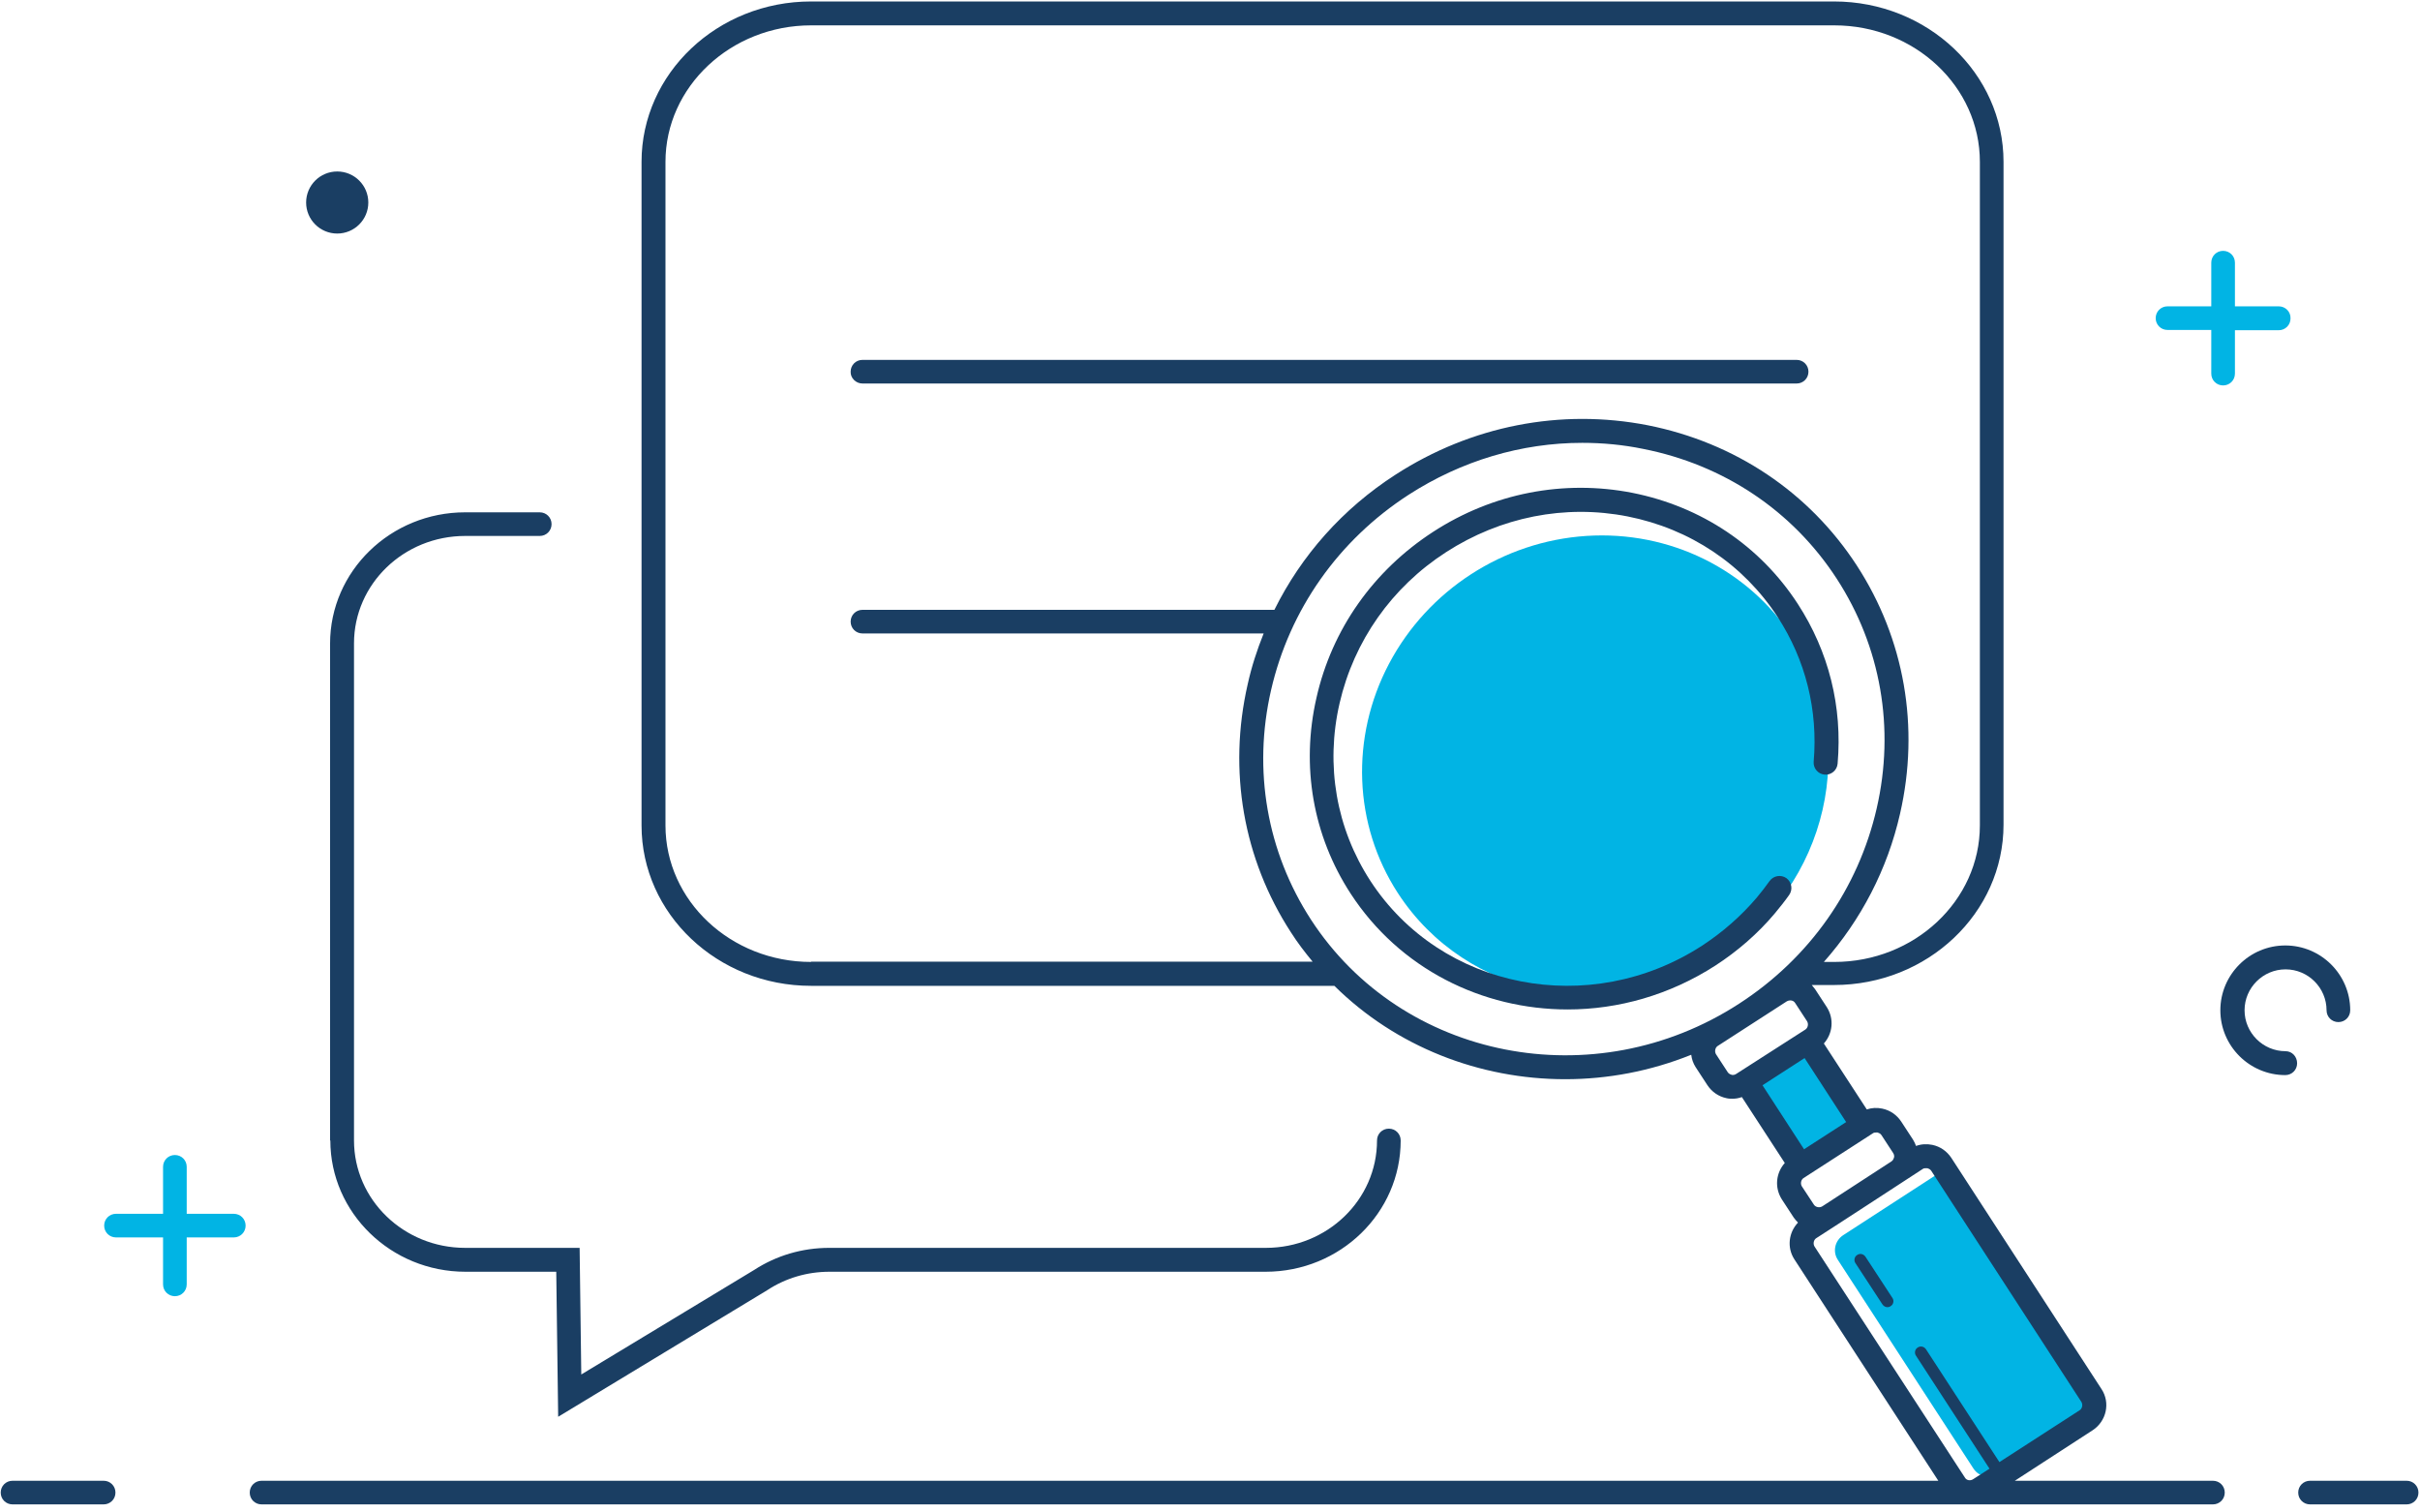 <?xml version="1.0" encoding="UTF-8"?>
<svg width="200px" height="125px" viewBox="0 0 200 125" version="1.1" xmlns="http://www.w3.org/2000/svg" xmlns:xlink="http://www.w3.org/1999/xlink">
    <!-- Generator: Sketch 49.3 (51167) - http://www.bohemiancoding.com/sketch -->
    <title>空白-3</title>
    <desc>Created with Sketch.</desc>
    <defs></defs>
    <g id="Page-1" stroke="none" stroke-width="1" fill="none" fill-rule="evenodd">
        <g id="Artboard" transform="translate(-496, -366)" fill-rule="nonzero">
            <g id="空白-3" transform="translate(496, 366)">
                <path d="M19.32,100.315 L15.431,100.315 L15.431,96.433 C15.431,95.889 14.999,95.457 14.453,95.457 C13.908,95.457 13.476,95.889 13.476,96.433 L13.476,100.315 L9.587,100.315 C9.041,100.315 8.609,100.746 8.609,101.291 C8.609,101.836 9.041,102.267 9.587,102.267 L13.476,102.267 L13.476,106.149 C13.476,106.693 13.908,107.125 14.453,107.125 C14.999,107.125 15.431,106.693 15.431,106.149 L15.431,102.267 L19.32,102.267 C19.866,102.267 20.298,101.836 20.298,101.291 C20.298,100.746 19.866,100.315 19.32,100.315 Z M188.321,25.317 L184.705,25.317 L184.705,21.708 C184.705,21.163 184.273,20.732 183.727,20.732 C183.182,20.732 182.75,21.163 182.75,21.708 L182.75,25.317 L179.134,25.317 C178.588,25.317 178.156,25.748 178.156,26.293 C178.156,26.838 178.588,27.269 179.134,27.269 L182.75,27.269 L182.75,30.878 C182.75,31.423 183.182,31.854 183.727,31.854 C184.273,31.854 184.705,31.423 184.705,30.878 L184.705,27.292 L188.321,27.292 C188.867,27.292 189.299,26.861 189.299,26.316 C189.321,25.748 188.867,25.317 188.321,25.317 Z M149.914,86.809 C149.732,86.537 149.459,86.332 149.163,86.241 L144.547,89.238 C144.524,89.556 144.592,89.873 144.774,90.146 L148.799,96.343 L153.938,93.029 L149.914,86.809 Z" id="Shape" fill="#01B4E4"></path>
                <path d="M115.528,73.812 C121.197,82.529 133.093,84.865 142.1,79.029 C151.106,73.193 153.812,61.395 148.144,52.678 C144.477,47.039 137.98,43.842 131.101,44.292 C124.222,44.742 118.005,48.77 114.793,54.859 C111.581,60.948 111.861,68.173 115.528,73.812 Z" id="Shape" fill="#01B4E4"></path>
                <path d="M161.897,97.636 C161.443,96.955 160.533,96.751 159.851,97.205 L152.324,102.085 C151.642,102.539 151.437,103.447 151.892,104.128 L163.102,121.38 C163.557,122.061 164.467,122.265 165.149,121.811 L172.676,116.931 C173.358,116.477 173.563,115.569 173.108,114.888 L161.897,97.636 Z" id="Shape" fill="#01B4E4"></path>
                <path d="M25.3,16.737 C25.3,18.153 26.451,19.302 27.87,19.302 C29.289,19.302 30.439,18.153 30.439,16.737 C30.439,15.32 29.289,14.172 27.87,14.172 C26.451,14.172 25.3,15.32 25.3,16.737 Z" id="Shape" fill="#1A3E63"></path>
                <path d="M188.889,86.877 C187.025,86.877 185.501,85.356 185.501,83.495 C185.501,81.634 187.025,80.113 188.889,80.113 C190.754,80.113 192.277,81.634 192.277,83.495 C192.277,84.04 192.71,84.471 193.255,84.471 C193.801,84.471 194.233,84.04 194.233,83.495 C194.233,80.544 191.823,78.138 188.867,78.138 C185.91,78.138 183.5,80.544 183.5,83.495 C183.5,86.446 185.91,88.852 188.867,88.852 C189.412,88.852 189.844,88.421 189.844,87.876 C189.844,87.331 189.435,86.877 188.889,86.877 Z M154.166,103.856 C154.007,103.629 153.711,103.561 153.484,103.72 C153.256,103.856 153.188,104.174 153.347,104.401 L155.576,107.806 C155.667,107.942 155.826,108.033 155.985,108.033 C156.076,108.033 156.167,108.01 156.258,107.942 C156.485,107.806 156.553,107.488 156.394,107.261 L154.166,103.856 Z M198.895,122.378 L190.913,122.378 C190.367,122.378 189.935,122.81 189.935,123.355 C189.935,123.899 190.367,124.331 190.913,124.331 L198.895,124.331 C199.44,124.331 199.872,123.899 199.872,123.355 C199.872,122.81 199.44,122.378 198.895,122.378 Z" id="Shape" fill="#1A3E63"></path>
                <path d="M182.886,122.378 L166.513,122.378 L172.949,118.202 C174.086,117.453 174.427,115.932 173.676,114.797 L161.261,95.684 C160.897,95.14 160.351,94.754 159.692,94.617 C159.237,94.527 158.782,94.549 158.35,94.708 C158.282,94.527 158.213,94.368 158.1,94.186 L157.122,92.688 C156.758,92.143 156.212,91.757 155.553,91.621 C155.121,91.53 154.689,91.553 154.28,91.689 L150.732,86.241 C151.46,85.424 151.596,84.221 150.982,83.245 L150.004,81.747 L149.732,81.407 L151.573,81.407 C159.305,81.407 165.581,75.459 165.581,68.15 L165.581,13.377 C165.581,6.068 159.305,0.121 151.573,0.121 L67.028,0.121 C59.296,0.121 53.02,6.068 53.02,13.377 L53.02,68.218 C53.02,75.527 59.296,81.475 67.028,81.475 L110.278,81.475 C115.372,86.514 122.285,89.192 129.357,89.192 C132.859,89.192 136.383,88.534 139.772,87.172 C139.817,87.535 139.931,87.876 140.135,88.194 L141.113,89.692 C141.477,90.237 142.023,90.622 142.682,90.759 C142.864,90.804 143.023,90.804 143.205,90.804 C143.455,90.804 143.706,90.759 143.956,90.668 L147.503,96.116 C146.775,96.933 146.639,98.136 147.253,99.112 L148.231,100.61 C148.344,100.769 148.458,100.905 148.595,101.041 C147.821,101.858 147.662,103.107 148.299,104.083 L160.192,122.378 L21.616,122.378 C21.071,122.378 20.639,122.81 20.639,123.355 C20.639,123.899 21.071,124.331 21.616,124.331 L182.886,124.331 C183.432,124.331 183.864,123.899 183.864,123.355 C183.864,122.81 183.432,122.378 182.886,122.378 Z M67.028,79.5 C60.388,79.5 54.998,74.438 54.998,68.218 L54.998,13.377 C54.998,7.158 60.41,2.096 67.028,2.096 L151.596,2.096 C158.236,2.096 163.626,7.158 163.626,13.377 L163.626,68.218 C163.626,74.438 158.213,79.5 151.596,79.5 L150.732,79.5 C153.802,76.027 155.985,71.85 157.031,67.242 C158.668,60.092 157.395,52.806 153.461,46.745 C149.527,40.684 143.387,36.576 136.179,35.146 C128.97,33.738 121.58,35.191 115.327,39.232 C110.961,42.046 107.55,45.905 105.321,50.4 L71.28,50.4 C70.734,50.4 70.302,50.831 70.302,51.376 C70.302,51.92 70.734,52.352 71.28,52.352 L104.434,52.352 C103.888,53.714 103.434,55.098 103.115,56.551 C101.478,63.701 102.751,70.988 106.685,77.048 C107.231,77.911 107.845,78.705 108.482,79.477 L67.028,79.477 L67.028,79.5 Z M108.345,76.004 C104.707,70.398 103.525,63.656 105.048,57.028 C106.572,50.4 110.597,44.657 116.418,40.889 C120.784,38.074 125.741,36.599 130.767,36.599 C132.449,36.599 134.132,36.757 135.792,37.098 C142.478,38.414 148.163,42.228 151.801,47.835 C155.439,53.441 156.622,60.183 155.098,66.811 C153.575,73.439 149.55,79.182 143.728,82.95 C131.767,90.713 115.872,87.581 108.345,76.004 Z M143.478,88.761 C143.342,88.852 143.183,88.852 143.114,88.829 C143.046,88.806 142.887,88.761 142.796,88.625 L141.818,87.127 C141.682,86.9 141.75,86.582 141.955,86.446 L147.685,82.746 C147.776,82.7 147.867,82.678 147.958,82.678 C148.117,82.678 148.276,82.746 148.367,82.905 L149.345,84.403 C149.481,84.63 149.413,84.948 149.209,85.084 L143.478,88.761 Z M145.661,89.692 L149.14,87.445 L152.574,92.733 L149.095,94.981 L145.661,89.692 Z M148.913,98.045 C148.777,97.818 148.845,97.5 149.049,97.364 L154.78,93.664 C154.871,93.596 154.962,93.596 155.053,93.596 L155.166,93.596 C155.235,93.619 155.394,93.664 155.485,93.8 L156.463,95.298 C156.553,95.435 156.553,95.594 156.531,95.662 C156.508,95.73 156.463,95.889 156.326,95.979 L153.461,97.841 L150.596,99.702 C150.368,99.838 150.05,99.77 149.914,99.566 L148.913,98.045 Z M162.398,122.129 L149.959,103.016 C149.823,102.789 149.891,102.471 150.095,102.335 L151.642,101.336 L154.507,99.475 L158.896,96.615 C158.987,96.547 159.078,96.547 159.169,96.547 L159.282,96.547 C159.35,96.57 159.51,96.615 159.601,96.751 L172.016,115.864 C172.153,116.091 172.085,116.409 171.88,116.545 L165.24,120.835 L159.169,111.506 C159.009,111.279 158.714,111.21 158.486,111.369 C158.259,111.506 158.191,111.823 158.35,112.05 L164.421,121.38 L163.08,122.242 C162.852,122.401 162.534,122.356 162.398,122.129 Z M8.564,122.378 L1.037,122.378 C0.491,122.378 0.059,122.81 0.059,123.355 C0.059,123.899 0.491,124.331 1.037,124.331 L8.564,124.331 C9.11,124.331 9.542,123.899 9.542,123.355 C9.542,122.81 9.11,122.378 8.564,122.378 Z" id="Shape" fill="#1A3E63"></path>
                <path d="M27.301,94.254 C27.301,100.224 32.304,105.104 38.467,105.104 L45.971,105.104 L46.13,117.09 L63.412,106.625 C64.935,105.627 66.709,105.104 68.551,105.104 L104.593,105.104 C110.756,105.104 115.759,100.247 115.759,94.254 C115.759,93.709 115.327,93.278 114.781,93.278 C114.235,93.278 113.803,93.709 113.803,94.254 C113.803,99.157 109.687,103.13 104.616,103.13 L68.528,103.13 C66.3,103.13 64.162,103.765 62.343,104.946 L48.04,113.594 L47.903,103.13 L38.444,103.13 C33.373,103.13 29.257,99.157 29.257,94.254 L29.257,53.169 C29.257,48.266 33.373,44.294 38.444,44.294 L44.606,44.294 C45.152,44.294 45.584,43.862 45.584,43.317 C45.584,42.773 45.152,42.341 44.606,42.341 L38.444,42.341 C32.281,42.341 27.279,47.199 27.279,53.192 L27.279,94.254 L27.301,94.254 Z M71.28,31.696 L148.481,31.696 C149.027,31.696 149.459,31.264 149.459,30.719 C149.459,30.175 149.027,29.743 148.481,29.743 L71.28,29.743 C70.734,29.743 70.302,30.175 70.302,30.719 C70.279,31.242 70.734,31.696 71.28,31.696 Z M146.684,75.482 C147.094,74.983 147.503,74.483 147.867,73.961 C148.185,73.507 148.072,72.894 147.64,72.577 C147.185,72.259 146.571,72.372 146.252,72.804 C145.911,73.28 145.547,73.757 145.184,74.188 C143.888,75.709 142.364,77.048 140.658,78.161 C131.381,84.176 119.101,81.77 113.257,72.804 C110.437,68.468 109.528,63.247 110.71,58.117 C111.893,52.987 115.008,48.538 119.511,45.633 C124.013,42.727 129.334,41.66 134.519,42.682 C139.681,43.703 144.092,46.654 146.912,50.99 C149.231,54.554 150.255,58.685 149.891,62.952 C149.845,63.497 150.255,63.974 150.8,64.019 C151.346,64.064 151.824,63.656 151.869,63.111 C152.278,58.412 151.141,53.85 148.572,49.9 C145.457,45.111 140.613,41.865 134.905,40.73 C129.22,39.618 123.376,40.752 118.442,43.953 C113.507,47.154 110.074,52.011 108.8,57.663 C107.504,63.315 108.505,69.058 111.62,73.848 C115.668,80.067 122.49,83.427 129.562,83.427 C133.723,83.427 137.975,82.246 141.773,79.795 C143.592,78.615 145.275,77.162 146.684,75.482 Z" id="Shape" fill="#1A3E63"></path>
            </g>
        </g>
    </g>
</svg>